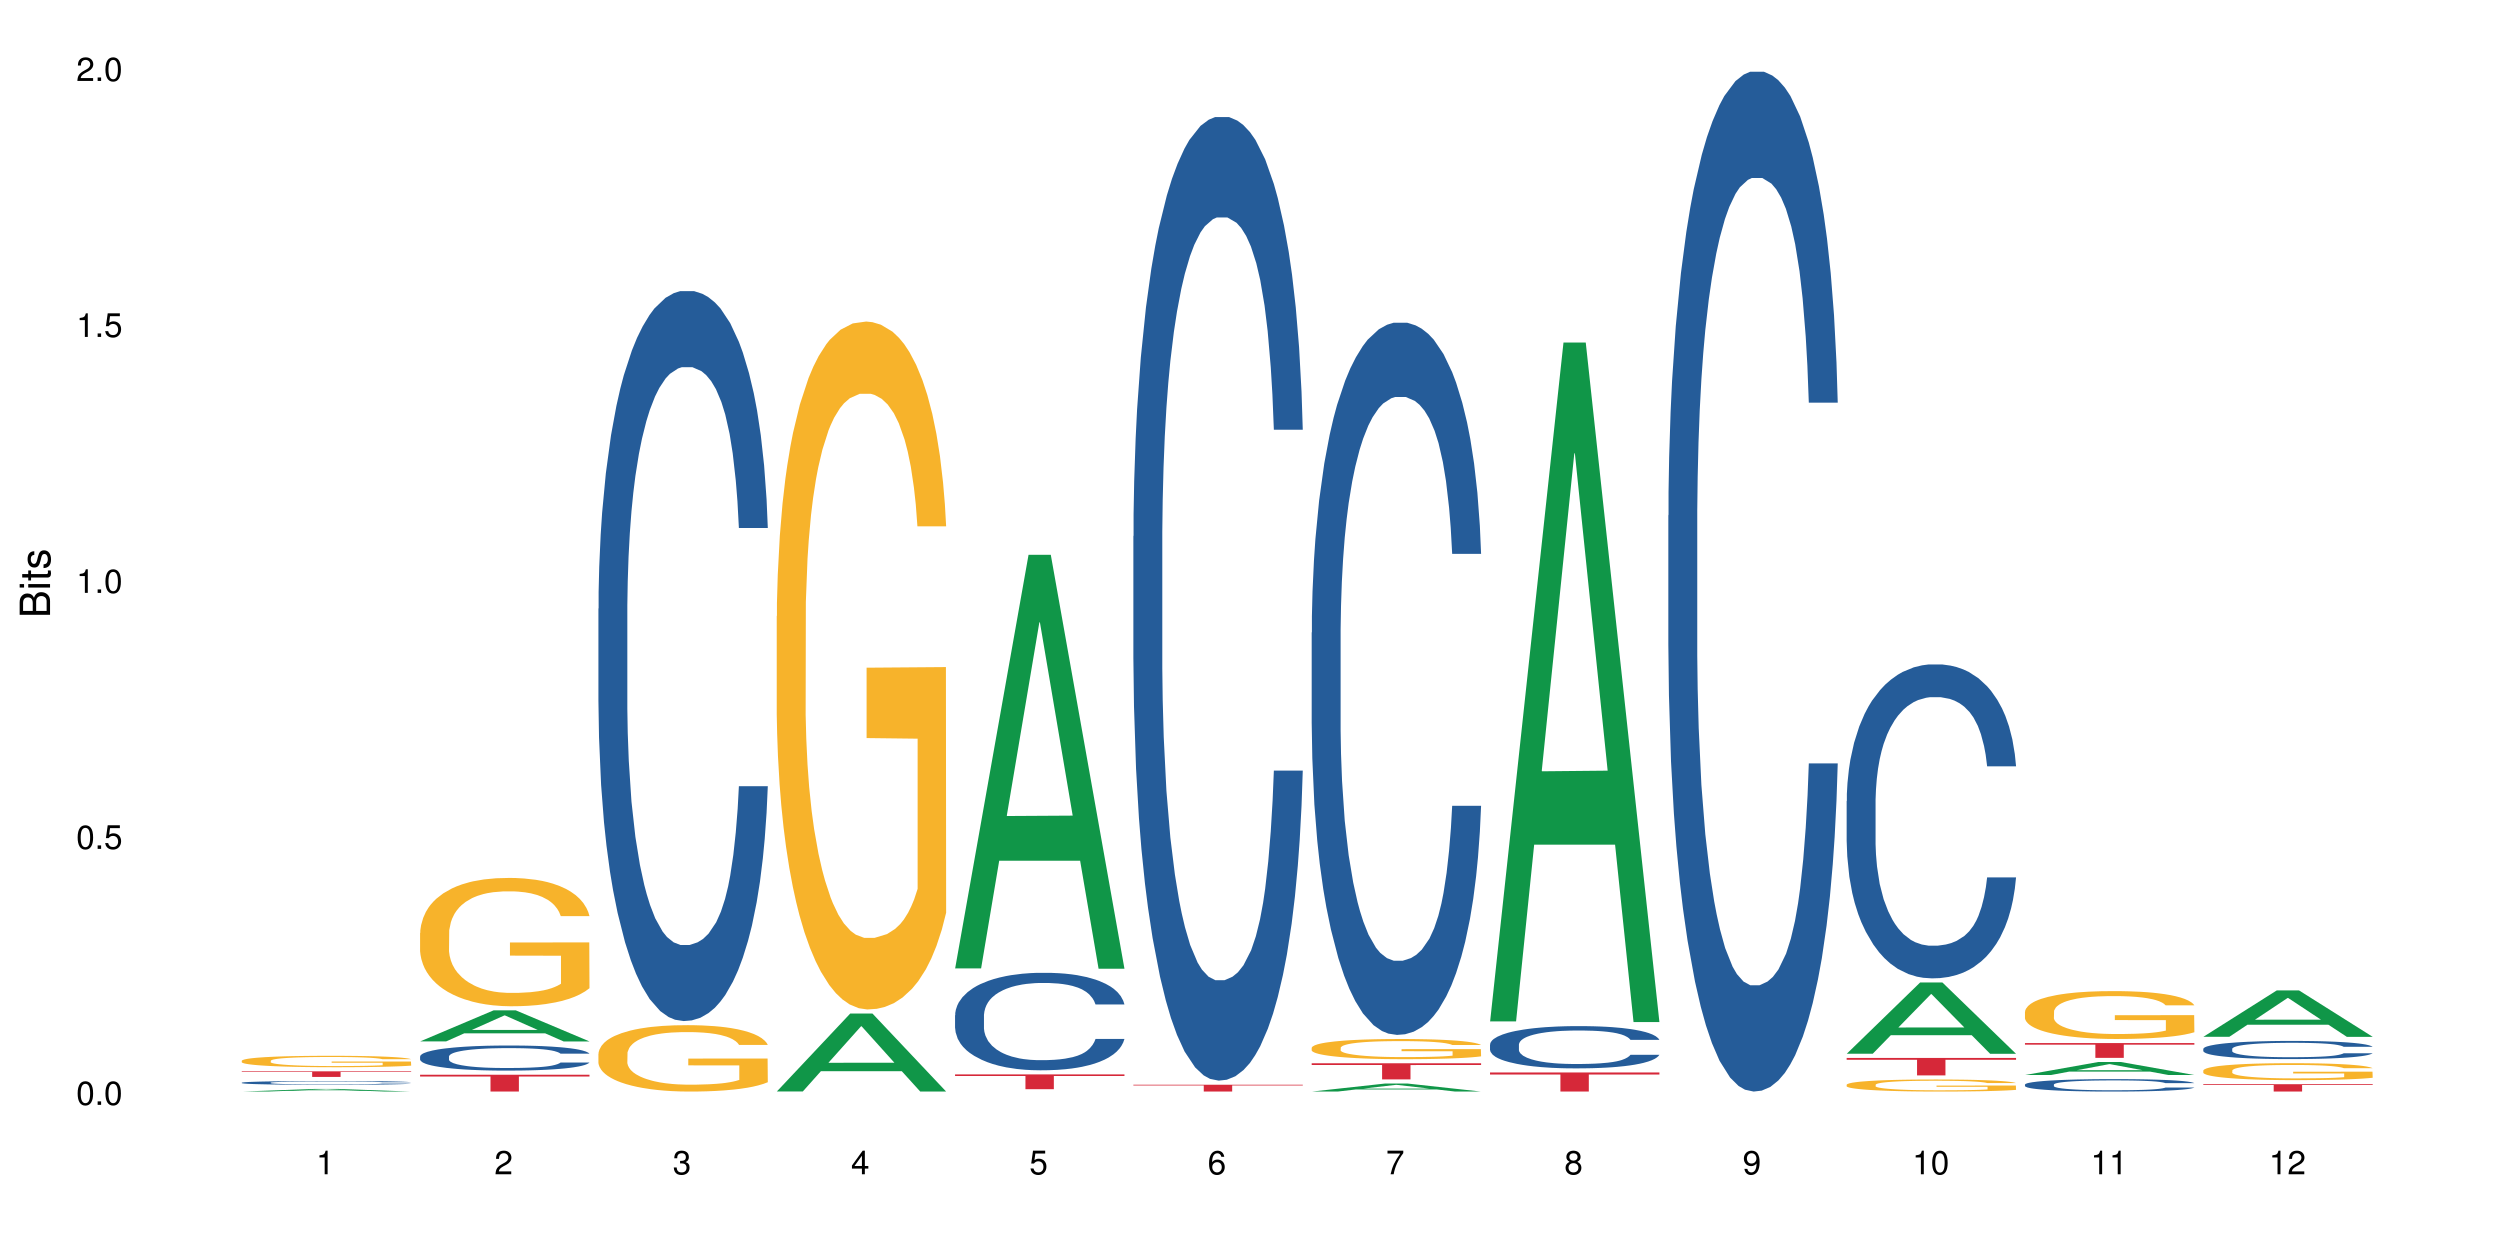<?xml version="1.0" encoding="UTF-8"?>
<svg xmlns="http://www.w3.org/2000/svg" xmlns:xlink="http://www.w3.org/1999/xlink" width="720pt" height="360pt" viewBox="0 0 720 360" version="1.1">
<defs>
<g>
<symbol overflow="visible" id="glyph0-0">
<path style="stroke:none;" d=""/>
</symbol>
<symbol overflow="visible" id="glyph0-1">
<path style="stroke:none;" d="M 2.641 -6.797 C 2 -6.797 1.422 -6.531 1.078 -6.047 C 0.641 -5.453 0.406 -4.547 0.406 -3.297 C 0.406 -1 1.188 0.219 2.641 0.219 C 4.078 0.219 4.859 -1 4.859 -3.234 C 4.859 -4.562 4.656 -5.438 4.203 -6.047 C 3.844 -6.531 3.281 -6.797 2.641 -6.797 Z M 2.641 -6.047 C 3.547 -6.047 4 -5.125 4 -3.312 C 4 -1.375 3.562 -0.484 2.625 -0.484 C 1.734 -0.484 1.281 -1.422 1.281 -3.281 C 1.281 -5.141 1.734 -6.047 2.641 -6.047 Z M 2.641 -6.047 "/>
</symbol>
<symbol overflow="visible" id="glyph0-2">
<path style="stroke:none;" d="M 1.828 -1 L 0.828 -1 L 0.828 0 L 1.828 0 Z M 1.828 -1 "/>
</symbol>
<symbol overflow="visible" id="glyph0-3">
<path style="stroke:none;" d="M 4.562 -6.797 L 1.062 -6.797 L 0.547 -3.094 L 1.328 -3.094 C 1.719 -3.562 2.047 -3.734 2.578 -3.734 C 3.484 -3.734 4.062 -3.109 4.062 -2.094 C 4.062 -1.125 3.484 -0.531 2.578 -0.531 C 1.828 -0.531 1.375 -0.906 1.188 -1.672 L 0.328 -1.672 C 0.453 -1.109 0.547 -0.844 0.75 -0.594 C 1.125 -0.078 1.828 0.219 2.594 0.219 C 3.969 0.219 4.922 -0.781 4.922 -2.219 C 4.922 -3.562 4.031 -4.484 2.719 -4.484 C 2.25 -4.484 1.859 -4.359 1.469 -4.062 L 1.734 -5.969 L 4.562 -5.969 Z M 4.562 -6.797 "/>
</symbol>
<symbol overflow="visible" id="glyph0-4">
<path style="stroke:none;" d="M 2.484 -4.844 L 2.484 0 L 3.328 0 L 3.328 -6.797 L 2.766 -6.797 C 2.469 -5.75 2.281 -5.609 0.984 -5.453 L 0.984 -4.844 Z M 2.484 -4.844 "/>
</symbol>
<symbol overflow="visible" id="glyph0-5">
<path style="stroke:none;" d="M 4.859 -0.828 L 1.281 -0.828 C 1.359 -1.391 1.672 -1.75 2.5 -2.234 L 3.469 -2.75 C 4.406 -3.266 4.906 -3.969 4.906 -4.812 C 4.906 -5.375 4.672 -5.906 4.266 -6.266 C 3.859 -6.625 3.375 -6.797 2.719 -6.797 C 1.859 -6.797 1.219 -6.5 0.844 -5.922 C 0.609 -5.562 0.5 -5.125 0.484 -4.438 L 1.328 -4.438 C 1.359 -4.906 1.406 -5.188 1.531 -5.406 C 1.75 -5.812 2.188 -6.062 2.703 -6.062 C 3.469 -6.062 4.031 -5.516 4.031 -4.781 C 4.031 -4.25 3.719 -3.797 3.125 -3.438 L 2.234 -2.938 C 0.812 -2.141 0.406 -1.5 0.328 0 L 4.859 0 Z M 4.859 -0.828 "/>
</symbol>
<symbol overflow="visible" id="glyph0-6">
<path style="stroke:none;" d="M 2.125 -3.125 L 2.578 -3.125 C 3.516 -3.125 3.984 -2.703 3.984 -1.891 C 3.984 -1.031 3.469 -0.531 2.578 -0.531 C 1.656 -0.531 1.203 -0.984 1.156 -1.969 L 0.312 -1.969 C 0.344 -1.422 0.438 -1.078 0.609 -0.766 C 0.953 -0.109 1.625 0.219 2.547 0.219 C 3.953 0.219 4.859 -0.609 4.859 -1.906 C 4.859 -2.766 4.516 -3.25 3.703 -3.516 C 4.344 -3.766 4.656 -4.25 4.656 -4.938 C 4.656 -6.109 3.875 -6.797 2.578 -6.797 C 1.203 -6.797 0.484 -6.047 0.453 -4.609 L 1.297 -4.609 C 1.312 -5.016 1.344 -5.25 1.453 -5.453 C 1.641 -5.828 2.062 -6.062 2.594 -6.062 C 3.344 -6.062 3.797 -5.625 3.797 -4.906 C 3.797 -4.422 3.609 -4.141 3.25 -3.984 C 3.016 -3.891 2.719 -3.844 2.125 -3.844 Z M 2.125 -3.125 "/>
</symbol>
<symbol overflow="visible" id="glyph0-7">
<path style="stroke:none;" d="M 3.141 -1.625 L 3.141 0 L 3.984 0 L 3.984 -1.625 L 4.984 -1.625 L 4.984 -2.391 L 3.984 -2.391 L 3.984 -6.797 L 3.359 -6.797 L 0.266 -2.516 L 0.266 -1.625 Z M 3.141 -2.391 L 1 -2.391 L 3.141 -5.359 Z M 3.141 -2.391 "/>
</symbol>
<symbol overflow="visible" id="glyph0-8">
<path style="stroke:none;" d="M 4.781 -5.031 C 4.609 -6.141 3.891 -6.797 2.844 -6.797 C 2.094 -6.797 1.422 -6.438 1.031 -5.828 C 0.609 -5.172 0.406 -4.344 0.406 -3.094 C 0.406 -1.953 0.578 -1.234 0.984 -0.625 C 1.359 -0.078 1.953 0.219 2.703 0.219 C 3.984 0.219 4.922 -0.734 4.922 -2.078 C 4.922 -3.344 4.062 -4.234 2.844 -4.234 C 2.172 -4.234 1.641 -3.969 1.281 -3.469 C 1.281 -5.125 1.828 -6.047 2.797 -6.047 C 3.391 -6.047 3.797 -5.672 3.938 -5.031 Z M 2.734 -3.484 C 3.547 -3.484 4.062 -2.922 4.062 -2 C 4.062 -1.156 3.484 -0.531 2.703 -0.531 C 1.922 -0.531 1.328 -1.188 1.328 -2.047 C 1.328 -2.891 1.906 -3.484 2.734 -3.484 Z M 2.734 -3.484 "/>
</symbol>
<symbol overflow="visible" id="glyph0-9">
<path style="stroke:none;" d="M 4.984 -6.797 L 0.438 -6.797 L 0.438 -5.969 L 4.109 -5.969 C 2.5 -3.656 1.828 -2.234 1.328 0 L 2.219 0 C 2.594 -2.172 3.453 -4.047 4.984 -6.094 Z M 4.984 -6.797 "/>
</symbol>
<symbol overflow="visible" id="glyph0-10">
<path style="stroke:none;" d="M 3.75 -3.578 C 4.453 -4 4.688 -4.344 4.688 -4.984 C 4.688 -6.047 3.844 -6.797 2.641 -6.797 C 1.438 -6.797 0.594 -6.047 0.594 -4.984 C 0.594 -4.359 0.828 -4.016 1.516 -3.578 C 0.734 -3.203 0.359 -2.641 0.359 -1.891 C 0.359 -0.641 1.297 0.219 2.641 0.219 C 3.984 0.219 4.922 -0.641 4.922 -1.875 C 4.922 -2.641 4.531 -3.203 3.75 -3.578 Z M 2.641 -6.047 C 3.359 -6.047 3.812 -5.625 3.812 -4.969 C 3.812 -4.344 3.344 -3.922 2.641 -3.922 C 1.922 -3.922 1.453 -4.344 1.453 -4.984 C 1.453 -5.625 1.922 -6.047 2.641 -6.047 Z M 2.641 -3.203 C 3.484 -3.203 4.062 -2.672 4.062 -1.875 C 4.062 -1.062 3.484 -0.531 2.625 -0.531 C 1.797 -0.531 1.219 -1.078 1.219 -1.875 C 1.219 -2.672 1.797 -3.203 2.641 -3.203 Z M 2.641 -3.203 "/>
</symbol>
<symbol overflow="visible" id="glyph0-11">
<path style="stroke:none;" d="M 0.516 -1.547 C 0.672 -0.438 1.406 0.219 2.438 0.219 C 3.188 0.219 3.859 -0.141 4.266 -0.75 C 4.688 -1.406 4.891 -2.25 4.891 -3.484 C 4.891 -4.625 4.703 -5.359 4.312 -5.953 C 3.938 -6.5 3.344 -6.797 2.594 -6.797 C 1.297 -6.797 0.359 -5.844 0.359 -4.516 C 0.359 -3.25 1.234 -2.344 2.453 -2.344 C 3.094 -2.344 3.562 -2.578 4.016 -3.109 C 4 -1.453 3.469 -0.531 2.5 -0.531 C 1.906 -0.531 1.484 -0.906 1.359 -1.547 Z M 2.578 -6.062 C 3.375 -6.062 3.969 -5.406 3.969 -4.531 C 3.969 -3.688 3.375 -3.094 2.547 -3.094 C 1.734 -3.094 1.234 -3.672 1.234 -4.578 C 1.234 -5.438 1.797 -6.062 2.578 -6.062 Z M 2.578 -6.062 "/>
</symbol>
<symbol overflow="visible" id="glyph1-0">
<path style="stroke:none;" d=""/>
</symbol>
<symbol overflow="visible" id="glyph1-1">
<path style="stroke:none;" d="M 0 -0.953 L 0 -4.891 C 0 -5.719 -0.234 -6.344 -0.734 -6.797 C -1.188 -7.234 -1.812 -7.469 -2.5 -7.469 C -3.547 -7.469 -4.188 -7 -4.625 -5.875 C -4.984 -6.672 -5.641 -7.094 -6.531 -7.094 C -7.156 -7.094 -7.734 -6.859 -8.141 -6.391 C -8.562 -5.938 -8.75 -5.344 -8.75 -4.5 L -8.75 -0.953 Z M -4.984 -2.062 L -7.766 -2.062 L -7.766 -4.219 C -7.766 -4.844 -7.688 -5.203 -7.453 -5.5 C -7.219 -5.812 -6.859 -5.969 -6.375 -5.969 C -5.906 -5.969 -5.531 -5.812 -5.297 -5.5 C -5.062 -5.203 -4.984 -4.844 -4.984 -4.219 Z M -0.984 -2.062 L -4 -2.062 L -4 -4.781 C -4 -5.328 -3.859 -5.688 -3.578 -5.953 C -3.297 -6.219 -2.922 -6.359 -2.484 -6.359 C -2.062 -6.359 -1.688 -6.219 -1.406 -5.953 C -1.109 -5.688 -0.984 -5.328 -0.984 -4.781 Z M -0.984 -2.062 "/>
</symbol>
<symbol overflow="visible" id="glyph1-2">
<path style="stroke:none;" d="M -6.281 -1.797 L -6.281 -0.797 L 0 -0.797 L 0 -1.797 Z M -8.75 -1.797 L -8.75 -0.797 L -7.484 -0.797 L -7.484 -1.797 Z M -8.75 -1.797 "/>
</symbol>
<symbol overflow="visible" id="glyph1-3">
<path style="stroke:none;" d="M -6.281 -3.047 L -6.281 -2.016 L -8.016 -2.016 L -8.016 -1.016 L -6.281 -1.016 L -6.281 -0.172 L -5.469 -0.172 L -5.469 -1.016 L -0.719 -1.016 C -0.078 -1.016 0.281 -1.453 0.281 -2.234 C 0.281 -2.469 0.25 -2.719 0.188 -3.047 L -0.641 -3.047 C -0.609 -2.922 -0.594 -2.766 -0.594 -2.562 C -0.594 -2.141 -0.719 -2.016 -1.156 -2.016 L -5.469 -2.016 L -5.469 -3.047 Z M -6.281 -3.047 "/>
</symbol>
<symbol overflow="visible" id="glyph1-4">
<path style="stroke:none;" d="M -4.531 -5.25 C -5.766 -5.25 -6.469 -4.422 -6.469 -2.969 C -6.469 -1.516 -5.719 -0.562 -4.547 -0.562 C -3.562 -0.562 -3.094 -1.062 -2.734 -2.562 L -2.516 -3.484 C -2.344 -4.188 -2.094 -4.469 -1.625 -4.469 C -1.047 -4.469 -0.641 -3.875 -0.641 -3 C -0.641 -2.453 -0.797 -2 -1.062 -1.75 C -1.25 -1.594 -1.422 -1.531 -1.875 -1.469 L -1.875 -0.406 C -0.422 -0.453 0.281 -1.266 0.281 -2.922 C 0.281 -4.5 -0.5 -5.516 -1.719 -5.516 C -2.656 -5.516 -3.172 -4.984 -3.469 -3.734 L -3.703 -2.766 C -3.891 -1.953 -4.156 -1.609 -4.594 -1.609 C -5.172 -1.609 -5.547 -2.125 -5.547 -2.938 C -5.547 -3.75 -5.203 -4.172 -4.531 -4.203 Z M -4.531 -5.25 "/>
</symbol>
</g>
</defs>
<g id="surface91223">
<rect x="0" y="0" width="720" height="360" style="fill:rgb(100%,100%,100%);fill-opacity:1;stroke:none;"/>
<path style=" stroke:none;fill-rule:nonzero;fill:rgb(6.275%,58.824%,28.235%);fill-opacity:1;" d="M 69.629 314.371 L 69.68 314.371 L 90.793 313.605 L 97.203 313.605 L 118.418 314.371 L 110.965 314.371 L 105.648 314.172 L 82.348 314.172 L 77.137 314.371 L 69.629 314.371 L 84.59 314.086 L 103.512 314.086 L 94.074 313.73 L 93.867 313.73 L 84.535 314.086 L 84.59 314.086 Z M 69.629 314.371 "/>
<path style=" stroke:none;fill-rule:nonzero;fill:rgb(14.51%,36.078%,60%);fill-opacity:1;" d="M 69.629 311.809 L 69.688 311.809 L 69.688 311.785 L 69.867 311.746 L 70.285 311.699 L 70.699 311.664 L 71.77 311.605 L 73.258 311.551 L 74.805 311.504 L 75.938 311.48 L 76.949 311.461 L 79.27 311.422 L 80.754 311.402 L 82.363 311.387 L 84.324 311.371 L 85.754 311.359 L 88.965 311.344 L 91.348 311.336 L 93.191 311.332 L 97.176 311.332 L 99.559 311.336 L 101.281 311.344 L 103.188 311.352 L 104.793 311.359 L 107.59 311.383 L 110.09 311.41 L 111.219 311.426 L 113.004 311.457 L 114.371 311.488 L 115.324 311.512 L 116.395 311.551 L 117.348 311.594 L 118.062 311.645 L 118.418 311.688 L 110.09 311.688 L 109.672 311.648 L 109.195 311.617 L 108.305 311.574 L 107.41 311.547 L 106.16 311.52 L 105.031 311.5 L 103.484 311.48 L 102.117 311.469 L 100.688 311.461 L 99.32 311.453 L 96.699 311.449 L 92.535 311.449 L 90.215 311.457 L 88.965 311.465 L 87.18 311.477 L 85.934 311.492 L 84.445 311.512 L 83.434 311.527 L 82.184 311.555 L 81.289 311.578 L 80.281 311.609 L 79.684 311.637 L 79.148 311.664 L 78.672 311.695 L 78.316 311.73 L 78.078 311.766 L 77.961 311.805 L 77.961 311.957 L 78.078 311.992 L 78.375 312.035 L 79.148 312.098 L 80.281 312.148 L 81.59 312.191 L 82.84 312.223 L 83.551 312.234 L 84.504 312.25 L 85.992 312.27 L 88.133 312.293 L 89.383 312.301 L 91.285 312.309 L 93.25 312.312 L 95.867 312.312 L 98.188 312.309 L 99.734 312.301 L 101.344 312.293 L 103.543 312.277 L 104.91 312.262 L 106.102 312.242 L 106.996 312.223 L 107.59 312.207 L 108.48 312.176 L 109.195 312.141 L 109.73 312.109 L 110.09 312.074 L 118.418 312.074 L 118.062 312.113 L 117.523 312.152 L 116.988 312.18 L 116.156 312.215 L 115.203 312.246 L 113.836 312.281 L 112.707 312.305 L 111.219 312.328 L 109.852 312.348 L 108.363 312.367 L 106.16 312.387 L 104.734 312.395 L 103.188 312.406 L 101.344 312.414 L 99.02 312.418 L 96.523 312.422 L 94.203 312.426 L 91.703 312.422 L 89.859 312.418 L 87.418 312.41 L 84.387 312.391 L 82.184 312.371 L 80.457 312.355 L 78.969 312.332 L 77.305 312.309 L 75.164 312.262 L 73.855 312.23 L 72.961 312.203 L 71.949 312.164 L 71.234 312.129 L 70.402 312.07 L 69.809 312 L 69.629 311.945 Z M 69.629 311.809 "/>
<path style=" stroke:none;fill-rule:nonzero;fill:rgb(96.863%,70.196%,16.863%);fill-opacity:1;" d="M 69.629 305.48 L 69.688 305.477 L 69.688 305.418 L 69.926 305.281 L 70.523 305.094 L 71.297 304.941 L 72.129 304.82 L 72.664 304.758 L 73.555 304.668 L 74.328 304.602 L 76.293 304.465 L 78.793 304.34 L 80.16 304.285 L 81.707 304.234 L 83.91 304.176 L 84.922 304.156 L 88.016 304.109 L 91.523 304.078 L 95.391 304.07 L 97.176 304.07 L 99.617 304.082 L 102.949 304.117 L 104.852 304.148 L 106.34 304.176 L 107.887 304.215 L 109.789 304.277 L 111.574 304.348 L 113.004 304.422 L 114.43 304.512 L 115.621 304.609 L 116.633 304.715 L 117.523 304.84 L 118.062 304.945 L 118.418 305.051 L 110.148 305.051 L 109.672 304.945 L 109.137 304.863 L 108.242 304.766 L 107.352 304.691 L 106.457 304.633 L 104.793 304.555 L 103.363 304.508 L 101.578 304.465 L 99.855 304.438 L 97.891 304.422 L 96.699 304.414 L 93.547 304.414 L 90.691 304.438 L 89.027 304.461 L 87.836 304.484 L 86.168 304.531 L 85.16 304.566 L 84.562 304.59 L 82.777 304.684 L 81.59 304.766 L 80.934 304.824 L 80.102 304.914 L 79.508 304.996 L 78.852 305.117 L 78.496 305.207 L 78.02 305.41 L 77.961 305.953 L 78.137 306.066 L 78.496 306.191 L 78.969 306.301 L 79.684 306.414 L 80.398 306.5 L 81.648 306.617 L 82.719 306.695 L 83.551 306.746 L 85.16 306.828 L 85.812 306.855 L 87.359 306.91 L 88.965 306.953 L 90.93 306.988 L 92.418 307.008 L 94.797 307.023 L 97.832 307.023 L 101.402 307.004 L 103.664 306.98 L 105.211 306.957 L 106.219 306.934 L 107.469 306.902 L 108.363 306.871 L 109.195 306.84 L 110.207 306.785 L 110.207 306.066 L 95.512 306.066 L 95.512 305.727 L 118.359 305.723 L 118.418 306.902 L 117.168 306.984 L 115.621 307.062 L 114.133 307.121 L 112.586 307.172 L 110.387 307.23 L 108.602 307.266 L 105.863 307.309 L 103.363 307.336 L 100.746 307.352 L 98.426 307.363 L 95.691 307.363 L 93.25 307.359 L 90.633 307.34 L 88.551 307.316 L 86.645 307.285 L 84.742 307.246 L 82.363 307.184 L 80.816 307.133 L 79.207 307.07 L 77.602 306.996 L 76.176 306.914 L 75.223 306.852 L 74.27 306.777 L 73.258 306.688 L 72.309 306.586 L 71.594 306.492 L 70.938 306.387 L 70.461 306.289 L 69.988 306.152 L 69.75 306.043 L 69.629 305.949 Z M 69.629 305.48 "/>
<path style=" stroke:none;fill-rule:nonzero;fill:rgb(83.922%,15.686%,22.353%);fill-opacity:1;" d="M 69.629 308.543 L 118.418 308.543 L 118.418 308.719 L 98.086 308.719 L 98.086 310.156 L 89.902 310.156 L 89.902 308.719 L 69.629 308.719 Z M 69.629 308.543 "/>
<path style=" stroke:none;fill-rule:nonzero;fill:rgb(6.275%,58.824%,28.235%);fill-opacity:1;" d="M 120.984 299.922 L 121.039 299.914 L 142.148 290.984 L 148.559 290.984 L 169.773 299.934 L 162.32 299.934 L 157.004 297.598 L 133.703 297.598 L 128.492 299.922 L 120.984 299.922 L 135.945 296.629 L 154.867 296.621 L 145.434 292.445 L 145.328 292.438 L 145.223 292.461 L 135.895 296.621 L 135.945 296.629 Z M 120.984 299.922 "/>
<path style=" stroke:none;fill-rule:nonzero;fill:rgb(14.51%,36.078%,60%);fill-opacity:1;" d="M 120.984 304.254 L 121.047 304.25 L 121.047 304.09 L 121.223 303.84 L 121.641 303.523 L 122.055 303.305 L 123.129 302.914 L 124.613 302.539 L 126.16 302.246 L 127.293 302.074 L 128.305 301.945 L 130.625 301.699 L 132.113 301.574 L 133.719 301.461 L 135.684 301.348 L 137.109 301.281 L 140.324 301.176 L 142.703 301.133 L 144.547 301.113 L 148.535 301.113 L 150.914 301.137 L 152.637 301.172 L 154.543 301.223 L 156.148 301.281 L 158.945 301.43 L 161.445 301.613 L 162.574 301.719 L 164.359 301.922 L 165.727 302.121 L 166.68 302.293 L 167.75 302.539 L 168.703 302.836 L 169.418 303.172 L 169.773 303.457 L 161.445 303.457 L 161.027 303.191 L 160.551 302.988 L 159.66 302.715 L 158.766 302.523 L 157.516 302.332 L 156.387 302.207 L 154.84 302.082 L 153.473 302.004 L 152.043 301.945 L 150.676 301.902 L 148.059 301.863 L 145.023 301.863 L 143.891 301.879 L 141.57 301.93 L 140.324 301.977 L 138.539 302.07 L 137.289 302.156 L 135.801 302.285 L 134.789 302.398 L 133.539 302.57 L 132.648 302.723 L 131.637 302.941 L 131.039 303.105 L 130.504 303.289 L 130.031 303.508 L 129.672 303.738 L 129.434 303.984 L 129.316 304.223 L 129.316 305.246 L 129.434 305.484 L 129.73 305.762 L 130.504 306.164 L 131.637 306.516 L 132.945 306.793 L 134.195 306.988 L 134.906 307.082 L 135.859 307.188 L 137.348 307.32 L 139.488 307.453 L 140.738 307.504 L 142.645 307.559 L 144.605 307.582 L 147.223 307.582 L 149.543 307.559 L 151.09 307.523 L 152.699 307.473 L 154.898 307.359 L 156.27 307.254 L 157.457 307.129 L 158.352 307.004 L 158.945 306.898 L 159.84 306.691 L 160.551 306.469 L 161.086 306.238 L 161.445 306.012 L 169.773 306.012 L 169.418 306.277 L 168.883 306.535 L 168.348 306.727 L 167.512 306.957 L 166.562 307.16 L 165.191 307.391 L 164.062 307.543 L 162.574 307.711 L 161.207 307.836 L 159.719 307.945 L 157.516 308.078 L 156.09 308.145 L 154.543 308.203 L 152.699 308.258 L 150.379 308.305 L 147.879 308.328 L 145.559 308.336 L 143.059 308.324 L 141.215 308.297 L 138.777 308.238 L 135.742 308.117 L 133.539 307.992 L 131.812 307.867 L 130.328 307.734 L 128.66 307.559 L 126.52 307.266 L 125.211 307.043 L 124.316 306.855 L 123.305 306.602 L 122.594 306.367 L 121.758 306 L 121.164 305.531 L 120.984 305.168 Z M 120.984 304.254 "/>
<path style=" stroke:none;fill-rule:nonzero;fill:rgb(96.863%,70.196%,16.863%);fill-opacity:1;" d="M 120.984 268.672 L 121.047 268.637 L 121.047 267.961 L 121.281 266.441 L 121.879 264.352 L 122.652 262.629 L 123.484 261.277 L 124.02 260.57 L 124.914 259.555 L 125.688 258.812 L 127.648 257.293 L 130.148 255.875 L 131.516 255.27 L 133.062 254.695 L 135.266 254.055 L 136.277 253.816 L 139.371 253.277 L 142.883 252.941 L 146.75 252.84 L 148.535 252.871 L 150.973 253.008 L 154.305 253.379 L 156.207 253.715 L 157.695 254.055 L 159.242 254.492 L 161.148 255.168 L 162.934 255.977 L 164.359 256.789 L 165.789 257.801 L 166.977 258.883 L 167.988 260.062 L 168.883 261.48 L 169.418 262.664 L 169.773 263.844 L 161.504 263.844 L 161.027 262.664 L 160.492 261.75 L 159.602 260.637 L 158.707 259.828 L 157.816 259.184 L 156.148 258.309 L 154.723 257.766 L 152.938 257.293 L 151.211 256.992 L 149.246 256.789 L 148.059 256.723 L 144.902 256.723 L 142.047 256.957 L 140.383 257.227 L 139.191 257.496 L 137.527 258.004 L 136.516 258.41 L 135.918 258.68 L 134.133 259.727 L 132.945 260.672 L 132.289 261.312 L 131.457 262.324 L 130.863 263.234 L 130.207 264.586 L 129.852 265.598 L 129.375 267.895 L 129.316 273.973 L 129.492 275.254 L 129.852 276.637 L 130.328 277.852 L 131.039 279.137 L 131.754 280.113 L 133.004 281.43 L 134.074 282.309 L 134.906 282.883 L 136.516 283.793 L 137.168 284.098 L 138.715 284.707 L 140.324 285.18 L 142.285 285.582 L 143.773 285.785 L 146.152 285.953 L 149.188 285.953 L 152.758 285.754 L 155.02 285.48 L 156.566 285.211 L 157.578 284.977 L 158.828 284.605 L 159.719 284.266 L 160.551 283.895 L 161.562 283.32 L 161.562 275.254 L 146.867 275.219 L 146.867 271.438 L 169.715 271.406 L 169.773 284.605 L 168.523 285.516 L 166.977 286.395 L 165.492 287.07 L 163.941 287.645 L 161.742 288.285 L 159.957 288.688 L 157.219 289.16 L 154.723 289.465 L 152.102 289.668 L 149.781 289.77 L 147.047 289.805 L 144.605 289.734 L 141.988 289.531 L 139.906 289.262 L 138.004 288.926 L 136.098 288.488 L 133.719 287.777 L 132.172 287.203 L 130.566 286.496 L 128.957 285.652 L 127.531 284.738 L 126.578 284.031 L 125.625 283.219 L 124.613 282.207 L 123.664 281.059 L 122.949 280.012 L 122.293 278.832 L 121.82 277.719 L 121.344 276.199 L 121.105 274.984 L 120.984 273.938 Z M 120.984 268.672 "/>
<path style=" stroke:none;fill-rule:nonzero;fill:rgb(83.922%,15.686%,22.353%);fill-opacity:1;" d="M 120.984 309.516 L 169.773 309.516 L 169.773 310.035 L 149.441 310.039 L 149.441 314.371 L 141.262 314.371 L 141.262 310.043 L 141.141 310.035 L 120.984 310.035 Z M 120.984 309.516 "/>
<path style=" stroke:none;fill-rule:nonzero;fill:rgb(14.51%,36.078%,60%);fill-opacity:1;" d="M 172.344 175.312 L 172.402 175.121 L 172.402 170.508 L 172.578 163.207 L 172.996 153.98 L 173.414 147.641 L 174.484 136.305 L 175.973 125.352 L 177.52 116.895 L 178.648 111.898 L 179.66 108.055 L 181.98 100.945 L 183.469 97.293 L 185.074 94.027 L 187.039 90.762 L 188.465 88.84 L 191.68 85.766 L 194.059 84.418 L 195.902 83.844 L 199.891 83.844 L 202.27 84.613 L 203.996 85.574 L 205.898 87.109 L 207.504 88.84 L 210.301 93.066 L 212.801 98.449 L 213.93 101.523 L 215.715 107.48 L 217.086 113.242 L 218.035 118.238 L 219.109 125.352 L 220.059 133.996 L 220.773 143.797 L 221.129 152.059 L 212.801 152.059 L 212.383 144.375 L 211.906 138.418 L 211.016 130.539 L 210.125 124.965 L 208.875 119.395 L 207.742 115.742 L 206.195 112.09 L 204.828 109.785 L 203.398 108.055 L 202.031 106.902 L 199.414 105.75 L 196.379 105.75 L 195.25 106.133 L 192.93 107.672 L 191.68 109.016 L 189.895 111.707 L 188.645 114.203 L 187.156 118.047 L 186.145 121.316 L 184.895 126.312 L 184.004 130.73 L 182.992 137.07 L 182.398 141.875 L 181.863 147.258 L 181.387 153.598 L 181.027 160.324 L 180.789 167.434 L 180.672 174.352 L 180.672 204.137 L 180.789 211.055 L 181.09 219.125 L 181.863 230.848 L 182.992 241.031 L 184.301 249.102 L 185.551 254.867 L 186.266 257.555 L 187.215 260.629 L 188.703 264.473 L 190.848 268.316 L 192.094 269.855 L 194 271.391 L 195.961 272.16 L 198.582 272.16 L 200.902 271.391 L 202.449 270.43 L 204.055 268.895 L 206.258 265.625 L 207.625 262.551 L 208.812 258.902 L 209.707 255.25 L 210.301 252.176 L 211.195 246.219 L 211.906 239.684 L 212.445 232.961 L 212.801 226.426 L 221.129 226.426 L 220.773 234.113 L 220.238 241.605 L 219.703 247.18 L 218.871 253.906 L 217.918 259.863 L 216.551 266.586 L 215.418 271.008 L 213.93 275.812 L 212.562 279.461 L 211.074 282.73 L 208.875 286.57 L 207.445 288.492 L 205.898 290.223 L 204.055 291.762 L 201.734 293.105 L 199.234 293.875 L 196.914 294.066 L 194.414 293.684 L 192.57 292.914 L 190.133 291.184 L 187.098 287.727 L 184.895 284.074 L 183.172 280.422 L 181.684 276.578 L 180.016 271.391 L 177.875 262.938 L 176.566 256.402 L 175.672 251.023 L 174.664 243.527 L 173.949 236.805 L 173.117 226.043 L 172.52 212.398 L 172.344 201.828 Z M 172.344 175.312 "/>
<path style=" stroke:none;fill-rule:nonzero;fill:rgb(96.863%,70.196%,16.863%);fill-opacity:1;" d="M 172.344 303.438 L 172.402 303.418 L 172.402 303.07 L 172.641 302.285 L 173.234 301.203 L 174.008 300.312 L 174.84 299.613 L 175.375 299.246 L 176.27 298.723 L 177.043 298.336 L 179.004 297.551 L 181.504 296.816 L 182.875 296.504 L 184.422 296.207 L 186.621 295.875 L 187.633 295.754 L 190.727 295.473 L 194.238 295.297 L 198.105 295.246 L 199.891 295.262 L 202.328 295.332 L 205.66 295.527 L 207.566 295.699 L 209.051 295.875 L 210.598 296.102 L 212.504 296.449 L 214.289 296.871 L 215.715 297.289 L 217.145 297.812 L 218.336 298.371 L 219.344 298.984 L 220.238 299.719 L 220.773 300.328 L 221.129 300.941 L 212.859 300.941 L 212.383 300.328 L 211.848 299.855 L 210.957 299.281 L 210.062 298.863 L 209.172 298.531 L 207.504 298.074 L 206.078 297.797 L 204.293 297.551 L 202.566 297.395 L 200.605 297.289 L 199.414 297.254 L 196.262 297.254 L 193.402 297.375 L 191.738 297.516 L 190.547 297.656 L 188.883 297.918 L 187.871 298.129 L 187.277 298.266 L 185.492 298.809 L 184.301 299.297 L 183.648 299.629 L 182.812 300.152 L 182.219 300.625 L 181.562 301.324 L 181.207 301.848 L 180.73 303.035 L 180.672 306.18 L 180.852 306.844 L 181.207 307.559 L 181.684 308.188 L 182.398 308.852 L 183.109 309.359 L 184.359 310.039 L 185.43 310.492 L 186.266 310.789 L 187.871 311.262 L 188.527 311.418 L 190.074 311.734 L 191.68 311.977 L 193.641 312.188 L 195.129 312.293 L 197.508 312.379 L 200.543 312.379 L 204.113 312.273 L 206.375 312.137 L 207.922 311.996 L 208.934 311.875 L 210.184 311.68 L 211.074 311.508 L 211.906 311.312 L 212.918 311.016 L 212.918 306.844 L 198.223 306.824 L 198.223 304.871 L 221.07 304.852 L 221.129 311.68 L 219.883 312.152 L 218.336 312.605 L 216.848 312.957 L 215.301 313.254 L 213.098 313.586 L 211.312 313.793 L 208.578 314.039 L 206.078 314.195 L 203.461 314.301 L 201.141 314.352 L 198.402 314.371 L 195.961 314.336 L 193.344 314.23 L 191.262 314.09 L 189.359 313.918 L 187.453 313.691 L 185.074 313.324 L 183.527 313.027 L 181.922 312.66 L 180.316 312.223 L 178.887 311.75 L 177.934 311.383 L 176.984 310.965 L 175.973 310.441 L 175.02 309.848 L 174.305 309.305 L 173.652 308.695 L 173.176 308.117 L 172.699 307.332 L 172.461 306.703 L 172.344 306.16 Z M 172.344 303.438 "/>
<path style=" stroke:none;fill-rule:nonzero;fill:rgb(6.275%,58.824%,28.235%);fill-opacity:1;" d="M 223.699 314.348 L 223.75 314.328 L 244.859 291.906 L 251.273 291.906 L 272.488 314.371 L 265.031 314.371 L 259.715 308.508 L 236.418 308.508 L 231.203 314.348 L 223.699 314.348 L 238.656 306.082 L 257.578 306.059 L 248.145 295.574 L 248.039 295.555 L 247.938 295.617 L 238.605 306.059 L 238.656 306.082 Z M 223.699 314.348 "/>
<path style=" stroke:none;fill-rule:nonzero;fill:rgb(96.863%,70.196%,16.863%);fill-opacity:1;" d="M 223.699 177.461 L 223.758 177.281 L 223.758 173.66 L 223.996 165.52 L 224.59 154.301 L 225.363 145.074 L 226.195 137.836 L 226.734 134.035 L 227.625 128.609 L 228.398 124.629 L 230.363 116.488 L 232.859 108.887 L 234.23 105.629 L 235.777 102.555 L 237.977 99.117 L 238.988 97.852 L 242.082 94.957 L 245.594 93.145 L 249.461 92.602 L 251.246 92.785 L 253.684 93.508 L 257.016 95.5 L 258.922 97.309 L 260.41 99.117 L 261.957 101.469 L 263.859 105.086 L 265.645 109.43 L 267.074 113.773 L 268.5 119.199 L 269.691 124.992 L 270.703 131.324 L 271.594 138.922 L 272.129 145.254 L 272.488 151.586 L 264.215 151.586 L 263.742 145.254 L 263.203 140.371 L 262.312 134.398 L 261.422 130.055 L 260.527 126.617 L 258.863 121.914 L 257.434 119.02 L 255.648 116.488 L 253.922 114.859 L 251.961 113.773 L 250.77 113.41 L 247.617 113.41 L 244.762 114.676 L 243.094 116.125 L 241.906 117.57 L 240.238 120.285 L 239.227 122.457 L 238.633 123.906 L 236.848 129.512 L 235.656 134.578 L 235.004 138.016 L 234.168 143.445 L 233.574 148.332 L 232.922 155.566 L 232.562 160.996 L 232.086 173.301 L 232.027 205.867 L 232.207 212.742 L 232.562 220.16 L 233.039 226.676 L 233.754 233.551 L 234.469 238.797 L 235.719 245.852 L 236.789 250.559 L 237.621 253.633 L 239.227 258.52 L 239.883 260.148 L 241.43 263.402 L 243.035 265.938 L 245 268.109 L 246.484 269.195 L 248.867 270.098 L 251.898 270.098 L 255.469 269.012 L 257.73 267.566 L 259.277 266.117 L 260.289 264.852 L 261.539 262.859 L 262.43 261.051 L 263.266 259.062 L 264.277 255.984 L 264.277 212.742 L 249.578 212.562 L 249.578 192.297 L 272.426 192.117 L 272.488 262.859 L 271.238 267.746 L 269.691 272.449 L 268.203 276.07 L 266.656 279.145 L 264.453 282.582 L 262.668 284.754 L 259.934 287.285 L 257.434 288.914 L 254.816 290 L 252.496 290.543 L 249.758 290.727 L 247.32 290.363 L 244.699 289.277 L 242.617 287.828 L 240.715 286.02 L 238.812 283.668 L 236.43 279.867 L 234.883 276.793 L 233.277 272.992 L 231.672 268.469 L 230.242 263.586 L 229.293 259.785 L 228.34 255.441 L 227.328 250.016 L 226.375 243.863 L 225.66 238.254 L 225.008 231.922 L 224.531 225.949 L 224.055 217.809 L 223.816 211.297 L 223.699 205.688 Z M 223.699 177.461 "/>
<path style=" stroke:none;fill-rule:nonzero;fill:rgb(6.275%,58.824%,28.235%);fill-opacity:1;" d="M 275.055 278.891 L 275.105 278.777 L 296.219 159.789 L 302.629 159.789 L 323.844 279 L 316.391 279 L 311.074 247.883 L 287.773 247.883 L 282.559 278.891 L 275.055 278.891 L 290.016 235.012 L 308.934 234.898 L 299.5 179.266 L 299.398 179.152 L 299.293 179.488 L 289.961 234.898 L 290.016 235.012 Z M 275.055 278.891 "/>
<path style=" stroke:none;fill-rule:nonzero;fill:rgb(14.51%,36.078%,60%);fill-opacity:1;" d="M 275.055 292.395 L 275.113 292.367 L 275.113 291.754 L 275.293 290.777 L 275.711 289.547 L 276.125 288.699 L 277.195 287.184 L 278.684 285.723 L 280.23 284.594 L 281.359 283.926 L 282.371 283.414 L 284.691 282.465 L 286.18 281.977 L 287.789 281.539 L 289.75 281.105 L 291.18 280.848 L 294.391 280.438 L 296.77 280.258 L 298.617 280.18 L 302.602 280.18 L 304.98 280.285 L 306.707 280.41 L 308.613 280.617 L 310.219 280.848 L 313.016 281.414 L 315.512 282.129 L 316.645 282.543 L 318.43 283.336 L 319.797 284.105 L 320.75 284.773 L 321.82 285.723 L 322.773 286.879 L 323.484 288.188 L 323.844 289.289 L 315.512 289.289 L 315.098 288.262 L 314.621 287.469 L 313.727 286.414 L 312.836 285.672 L 311.586 284.926 L 310.457 284.441 L 308.91 283.953 L 307.539 283.645 L 306.113 283.414 L 304.742 283.258 L 302.125 283.105 L 299.09 283.105 L 297.961 283.156 L 295.641 283.363 L 294.391 283.543 L 292.605 283.902 L 291.355 284.234 L 289.871 284.746 L 288.859 285.184 L 287.609 285.852 L 286.715 286.441 L 285.703 287.289 L 285.109 287.93 L 284.574 288.648 L 284.098 289.496 L 283.742 290.391 L 283.504 291.34 L 283.383 292.266 L 283.383 296.242 L 283.504 297.164 L 283.801 298.242 L 284.574 299.809 L 285.703 301.168 L 287.012 302.246 L 288.262 303.016 L 288.977 303.375 L 289.93 303.785 L 291.418 304.297 L 293.559 304.812 L 294.809 305.016 L 296.711 305.223 L 298.676 305.324 L 301.293 305.324 L 303.613 305.223 L 305.16 305.094 L 306.766 304.887 L 308.969 304.453 L 310.336 304.043 L 311.527 303.555 L 312.418 303.066 L 313.016 302.656 L 313.906 301.859 L 314.621 300.988 L 315.156 300.09 L 315.512 299.219 L 323.844 299.219 L 323.484 300.246 L 322.949 301.246 L 322.414 301.988 L 321.582 302.887 L 320.629 303.684 L 319.262 304.582 L 318.133 305.172 L 316.645 305.812 L 315.273 306.301 L 313.789 306.734 L 311.586 307.25 L 310.16 307.504 L 308.613 307.734 L 306.766 307.941 L 304.445 308.121 L 301.949 308.223 L 299.629 308.25 L 297.129 308.199 L 295.285 308.094 L 292.844 307.863 L 289.809 307.402 L 287.609 306.914 L 285.883 306.426 L 284.395 305.914 L 282.73 305.223 L 280.586 304.094 L 279.277 303.219 L 278.387 302.504 L 277.375 301.5 L 276.66 300.602 L 275.828 299.168 L 275.234 297.344 L 275.055 295.934 Z M 275.055 292.395 "/>
<path style=" stroke:none;fill-rule:nonzero;fill:rgb(83.922%,15.686%,22.353%);fill-opacity:1;" d="M 275.055 309.43 L 323.844 309.43 L 323.844 309.887 L 303.508 309.891 L 303.508 313.691 L 295.328 313.691 L 295.328 309.895 L 295.211 309.887 L 275.055 309.887 Z M 275.055 309.43 "/>
<path style=" stroke:none;fill-rule:nonzero;fill:rgb(14.51%,36.078%,60%);fill-opacity:1;" d="M 326.41 154.453 L 326.469 154.199 L 326.469 148.113 L 326.648 138.473 L 327.066 126.297 L 327.48 117.926 L 328.555 102.961 L 330.039 88.5 L 331.586 77.34 L 332.719 70.742 L 333.73 65.672 L 336.051 56.285 L 337.535 51.465 L 339.145 47.152 L 341.105 42.84 L 342.535 40.305 L 345.746 36.246 L 348.129 34.469 L 349.973 33.707 L 353.957 33.707 L 356.34 34.723 L 358.062 35.992 L 359.969 38.02 L 361.574 40.305 L 364.371 45.883 L 366.871 52.988 L 368 57.047 L 369.785 64.91 L 371.152 72.52 L 372.105 79.113 L 373.176 88.5 L 374.129 99.914 L 374.844 112.852 L 375.199 123.762 L 366.871 123.762 L 366.453 113.613 L 365.977 105.75 L 365.086 95.348 L 364.191 87.992 L 362.941 80.637 L 361.812 75.816 L 360.266 70.996 L 358.898 67.953 L 357.469 65.672 L 356.102 64.148 L 353.484 62.625 L 350.449 62.625 L 349.316 63.133 L 346.996 65.164 L 345.746 66.938 L 343.961 70.488 L 342.715 73.789 L 341.227 78.859 L 340.215 83.172 L 338.965 89.77 L 338.074 95.602 L 337.062 103.973 L 336.465 110.316 L 335.93 117.418 L 335.453 125.789 L 335.098 134.668 L 334.859 144.055 L 334.742 153.188 L 334.742 192.504 L 334.859 201.637 L 335.156 212.289 L 335.93 227.766 L 337.062 241.211 L 338.371 251.863 L 339.621 259.473 L 340.332 263.023 L 341.285 267.082 L 342.773 272.156 L 344.914 277.23 L 346.164 279.258 L 348.066 281.289 L 350.031 282.305 L 352.648 282.305 L 354.969 281.289 L 356.516 280.02 L 358.125 277.992 L 360.324 273.68 L 361.691 269.621 L 362.883 264.801 L 363.777 259.98 L 364.371 255.922 L 365.262 248.059 L 365.977 239.434 L 366.512 230.555 L 366.871 221.93 L 375.199 221.93 L 374.844 232.078 L 374.309 241.969 L 373.77 249.328 L 372.938 258.203 L 371.988 266.07 L 370.617 274.945 L 369.488 280.781 L 368 287.121 L 366.633 291.941 L 365.145 296.254 L 362.941 301.328 L 361.516 303.863 L 359.969 306.148 L 358.125 308.176 L 355.805 309.953 L 353.305 310.969 L 350.984 311.223 L 348.484 310.715 L 346.641 309.699 L 344.199 307.418 L 341.168 302.852 L 338.965 298.031 L 337.238 293.211 L 335.754 288.137 L 334.086 281.289 L 331.945 270.129 L 330.637 261.504 L 329.742 254.398 L 328.73 244.508 L 328.016 235.629 L 327.184 221.422 L 326.59 203.414 L 326.41 189.461 Z M 326.41 154.453 "/>
<path style=" stroke:none;fill-rule:nonzero;fill:rgb(83.922%,15.686%,22.353%);fill-opacity:1;" d="M 326.41 312.402 L 375.199 312.402 L 375.199 312.613 L 354.867 312.613 L 354.867 314.371 L 346.684 314.371 L 346.684 312.617 L 346.566 312.613 L 326.41 312.613 Z M 326.41 312.402 "/>
<path style=" stroke:none;fill-rule:nonzero;fill:rgb(6.275%,58.824%,28.235%);fill-opacity:1;" d="M 377.766 314.367 L 377.82 314.367 L 398.93 312.055 L 405.34 312.055 L 426.555 314.371 L 419.102 314.371 L 413.785 313.766 L 390.484 313.766 L 385.273 314.367 L 377.766 314.367 L 392.727 313.516 L 411.648 313.512 L 402.215 312.434 L 402.109 312.43 L 402.004 312.438 L 392.676 313.512 L 392.727 313.516 Z M 377.766 314.367 "/>
<path style=" stroke:none;fill-rule:nonzero;fill:rgb(14.51%,36.078%,60%);fill-opacity:1;" d="M 377.766 182.195 L 377.828 182.008 L 377.828 177.508 L 378.004 170.383 L 378.422 161.383 L 378.84 155.199 L 379.91 144.137 L 381.395 133.449 L 382.945 125.203 L 384.074 120.328 L 385.086 116.578 L 387.406 109.641 L 388.895 106.078 L 390.5 102.891 L 392.465 99.703 L 393.891 97.828 L 397.105 94.832 L 399.484 93.52 L 401.328 92.957 L 405.316 92.957 L 407.695 93.707 L 409.422 94.645 L 411.324 96.141 L 412.93 97.828 L 415.727 101.953 L 418.227 107.203 L 419.355 110.203 L 421.141 116.016 L 422.508 121.641 L 423.461 126.516 L 424.531 133.449 L 425.484 141.887 L 426.199 151.449 L 426.555 159.508 L 418.227 159.508 L 417.809 152.012 L 417.332 146.199 L 416.441 138.512 L 415.547 133.074 L 414.301 127.637 L 413.168 124.078 L 411.621 120.516 L 410.254 118.266 L 408.824 116.578 L 407.457 115.453 L 404.84 114.328 L 401.805 114.328 L 400.676 114.703 L 398.352 116.203 L 397.105 117.516 L 395.32 120.141 L 394.07 122.578 L 392.582 126.328 L 391.57 129.512 L 390.32 134.387 L 389.43 138.699 L 388.418 144.887 L 387.824 149.574 L 387.285 154.824 L 386.812 161.008 L 386.453 167.57 L 386.215 174.508 L 386.098 181.258 L 386.098 210.316 L 386.215 217.066 L 386.512 224.938 L 387.285 236.375 L 388.418 246.312 L 389.727 254.184 L 390.977 259.809 L 391.691 262.434 L 392.641 265.434 L 394.129 269.184 L 396.27 272.934 L 397.52 274.434 L 399.426 275.934 L 401.387 276.684 L 404.004 276.684 L 406.328 275.934 L 407.875 274.996 L 409.48 273.496 L 411.68 270.309 L 413.051 267.309 L 414.238 263.746 L 415.133 260.184 L 415.727 257.184 L 416.621 251.375 L 417.332 245 L 417.867 238.438 L 418.227 232.062 L 426.555 232.062 L 426.199 239.562 L 425.664 246.875 L 425.129 252.309 L 424.293 258.871 L 423.344 264.684 L 421.973 271.246 L 420.844 275.559 L 419.355 280.246 L 417.988 283.805 L 416.5 286.992 L 414.301 290.742 L 412.871 292.617 L 411.324 294.305 L 409.48 295.805 L 407.16 297.117 L 404.66 297.867 L 402.34 298.055 L 399.84 297.68 L 397.996 296.93 L 395.559 295.242 L 392.523 291.867 L 390.32 288.305 L 388.598 284.742 L 387.109 280.996 L 385.441 275.934 L 383.301 267.684 L 381.992 261.309 L 381.098 256.059 L 380.086 248.75 L 379.375 242.188 L 378.539 231.688 L 377.945 218.379 L 377.766 208.066 Z M 377.766 182.195 "/>
<path style=" stroke:none;fill-rule:nonzero;fill:rgb(96.863%,70.196%,16.863%);fill-opacity:1;" d="M 377.766 301.723 L 377.828 301.719 L 377.828 301.613 L 378.066 301.375 L 378.66 301.043 L 379.434 300.773 L 380.266 300.562 L 380.801 300.449 L 381.695 300.289 L 382.469 300.176 L 384.43 299.934 L 386.93 299.711 L 388.297 299.617 L 389.844 299.527 L 392.047 299.426 L 393.059 299.387 L 396.152 299.305 L 399.664 299.25 L 403.531 299.234 L 405.316 299.238 L 407.754 299.262 L 411.086 299.32 L 412.988 299.371 L 414.477 299.426 L 416.023 299.496 L 417.93 299.602 L 419.715 299.727 L 421.141 299.855 L 422.57 300.016 L 423.758 300.184 L 424.77 300.371 L 425.664 300.594 L 426.199 300.777 L 426.555 300.965 L 418.285 300.965 L 417.809 300.777 L 417.273 300.637 L 416.383 300.461 L 415.488 300.332 L 414.598 300.23 L 412.93 300.094 L 411.504 300.008 L 409.719 299.934 L 407.992 299.887 L 406.027 299.855 L 404.84 299.844 L 401.684 299.844 L 398.828 299.883 L 397.164 299.926 L 395.973 299.969 L 394.309 300.047 L 393.297 300.109 L 392.699 300.152 L 390.918 300.316 L 389.727 300.465 L 389.07 300.566 L 388.238 300.727 L 387.645 300.871 L 386.988 301.082 L 386.633 301.242 L 386.156 301.602 L 386.098 302.559 L 386.273 302.758 L 386.633 302.977 L 387.109 303.168 L 387.824 303.371 L 388.535 303.523 L 389.785 303.73 L 390.855 303.867 L 391.691 303.961 L 393.297 304.102 L 393.949 304.148 L 395.496 304.246 L 397.105 304.32 L 399.066 304.383 L 400.555 304.414 L 402.934 304.441 L 405.969 304.441 L 409.539 304.41 L 411.801 304.367 L 413.348 304.324 L 414.359 304.289 L 415.609 304.23 L 416.5 304.176 L 417.332 304.117 L 418.344 304.027 L 418.344 302.758 L 403.648 302.754 L 403.648 302.16 L 426.496 302.152 L 426.555 304.23 L 425.305 304.375 L 423.758 304.512 L 422.273 304.617 L 420.727 304.707 L 418.523 304.809 L 416.738 304.871 L 414 304.945 L 411.504 304.996 L 408.883 305.027 L 406.562 305.043 L 403.828 305.047 L 401.387 305.035 L 398.77 305.004 L 396.688 304.961 L 394.785 304.91 L 392.879 304.84 L 390.5 304.73 L 388.953 304.637 L 387.348 304.527 L 385.738 304.395 L 384.312 304.25 L 383.359 304.141 L 382.406 304.012 L 381.395 303.852 L 380.445 303.672 L 379.73 303.508 L 379.074 303.32 L 378.602 303.148 L 378.125 302.906 L 377.887 302.719 L 377.766 302.551 Z M 377.766 301.723 "/>
<path style=" stroke:none;fill-rule:nonzero;fill:rgb(83.922%,15.686%,22.353%);fill-opacity:1;" d="M 377.766 306.227 L 426.555 306.227 L 426.555 306.723 L 406.223 306.73 L 406.223 310.875 L 398.043 310.875 L 398.043 306.734 L 397.922 306.723 L 377.766 306.723 Z M 377.766 306.227 "/>
<path style=" stroke:none;fill-rule:nonzero;fill:rgb(6.275%,58.824%,28.235%);fill-opacity:1;" d="M 429.125 294.164 L 429.176 293.98 L 450.285 98.645 L 456.695 98.645 L 477.91 294.348 L 470.457 294.348 L 465.141 243.262 L 441.84 243.262 L 436.629 294.164 L 429.125 294.164 L 444.082 222.133 L 463.004 221.949 L 453.57 130.617 L 453.465 130.434 L 453.359 130.988 L 444.031 221.949 L 444.082 222.133 Z M 429.125 294.164 "/>
<path style=" stroke:none;fill-rule:nonzero;fill:rgb(14.51%,36.078%,60%);fill-opacity:1;" d="M 429.125 300.824 L 429.184 300.812 L 429.184 300.543 L 429.363 300.121 L 429.777 299.59 L 430.195 299.223 L 431.266 298.566 L 432.754 297.93 L 434.301 297.441 L 435.43 297.152 L 436.441 296.93 L 438.762 296.52 L 440.25 296.309 L 441.855 296.117 L 443.82 295.93 L 445.246 295.816 L 448.461 295.641 L 450.84 295.562 L 452.684 295.527 L 456.672 295.527 L 459.051 295.574 L 460.777 295.629 L 462.68 295.719 L 464.285 295.816 L 467.082 296.062 L 469.582 296.375 L 470.711 296.551 L 472.496 296.895 L 473.867 297.23 L 474.816 297.52 L 475.891 297.93 L 476.84 298.43 L 477.555 299 L 477.91 299.477 L 469.582 299.477 L 469.164 299.031 L 468.691 298.688 L 467.797 298.23 L 466.906 297.91 L 465.656 297.586 L 464.523 297.375 L 462.977 297.164 L 461.609 297.031 L 460.18 296.93 L 458.812 296.863 L 456.195 296.797 L 453.16 296.797 L 452.031 296.82 L 449.711 296.906 L 448.461 296.984 L 446.676 297.141 L 445.426 297.285 L 443.938 297.508 L 442.926 297.695 L 441.676 297.984 L 440.785 298.242 L 439.773 298.609 L 439.18 298.887 L 438.645 299.199 L 438.168 299.566 L 437.809 299.957 L 437.57 300.367 L 437.453 300.766 L 437.453 302.492 L 437.57 302.891 L 437.871 303.359 L 438.645 304.039 L 439.773 304.625 L 441.082 305.094 L 442.332 305.426 L 443.047 305.582 L 443.996 305.762 L 445.484 305.984 L 447.629 306.207 L 448.875 306.297 L 450.781 306.383 L 452.746 306.43 L 455.363 306.43 L 457.684 306.383 L 459.23 306.328 L 460.836 306.238 L 463.039 306.051 L 464.406 305.871 L 465.598 305.66 L 466.488 305.449 L 467.082 305.273 L 467.977 304.926 L 468.691 304.551 L 469.227 304.16 L 469.582 303.781 L 477.91 303.781 L 477.555 304.227 L 477.02 304.66 L 476.484 304.984 L 475.652 305.371 L 474.699 305.715 L 473.332 306.105 L 472.199 306.363 L 470.711 306.641 L 469.344 306.852 L 467.855 307.039 L 465.656 307.262 L 464.227 307.375 L 462.68 307.473 L 460.836 307.562 L 458.516 307.641 L 456.016 307.684 L 453.695 307.695 L 451.195 307.676 L 449.352 307.629 L 446.914 307.531 L 443.879 307.328 L 441.676 307.117 L 439.953 306.906 L 438.465 306.684 L 436.797 306.383 L 434.656 305.895 L 433.348 305.516 L 432.457 305.207 L 431.445 304.77 L 430.73 304.383 L 429.898 303.758 L 429.301 302.969 L 429.125 302.359 Z M 429.125 300.824 "/>
<path style=" stroke:none;fill-rule:nonzero;fill:rgb(83.922%,15.686%,22.353%);fill-opacity:1;" d="M 429.125 308.875 L 477.91 308.875 L 477.91 309.465 L 457.578 309.469 L 457.578 314.371 L 449.398 314.371 L 449.398 309.477 L 449.277 309.465 L 429.125 309.465 Z M 429.125 308.875 "/>
<path style=" stroke:none;fill-rule:nonzero;fill:rgb(14.51%,36.078%,60%);fill-opacity:1;" d="M 480.48 148.457 L 480.539 148.188 L 480.539 141.742 L 480.719 131.543 L 481.133 118.656 L 481.551 109.797 L 482.621 93.957 L 484.109 78.652 L 485.656 66.84 L 486.785 59.859 L 487.797 54.492 L 490.117 44.559 L 491.605 39.457 L 493.211 34.891 L 495.176 30.328 L 496.605 27.645 L 499.816 23.348 L 502.195 21.469 L 504.039 20.664 L 508.027 20.664 L 510.406 21.738 L 512.133 23.078 L 514.035 25.227 L 515.645 27.645 L 518.441 33.551 L 520.938 41.066 L 522.07 45.363 L 523.855 53.684 L 525.223 61.738 L 526.176 68.719 L 527.246 78.652 L 528.195 90.734 L 528.91 104.426 L 529.27 115.969 L 520.938 115.969 L 520.523 105.23 L 520.047 96.91 L 519.152 85.902 L 518.262 78.117 L 517.012 70.332 L 515.883 65.23 L 514.336 60.129 L 512.965 56.906 L 511.539 54.492 L 510.168 52.879 L 507.551 51.27 L 504.516 51.27 L 503.387 51.805 L 501.066 53.953 L 499.816 55.832 L 498.031 59.59 L 496.781 63.082 L 495.293 68.449 L 494.285 73.016 L 493.035 79.996 L 492.141 86.172 L 491.129 95.031 L 490.535 101.742 L 490 109.258 L 489.523 118.117 L 489.168 127.516 L 488.93 137.449 L 488.809 147.113 L 488.809 188.727 L 488.93 198.391 L 489.227 209.668 L 490 226.043 L 491.129 240.273 L 492.438 251.547 L 493.688 259.602 L 494.402 263.359 L 495.355 267.656 L 496.84 273.027 L 498.984 278.395 L 500.234 280.543 L 502.137 282.691 L 504.102 283.766 L 506.719 283.766 L 509.039 282.691 L 510.586 281.348 L 512.191 279.199 L 514.395 274.637 L 515.762 270.34 L 516.953 265.242 L 517.844 260.141 L 518.441 255.844 L 519.332 247.52 L 520.047 238.395 L 520.582 228.996 L 520.938 219.867 L 529.27 219.867 L 528.91 230.609 L 528.375 241.078 L 527.84 248.863 L 527.008 258.262 L 526.055 266.582 L 524.688 275.98 L 523.555 282.152 L 522.07 288.867 L 520.699 293.969 L 519.215 298.531 L 517.012 303.898 L 515.582 306.586 L 514.035 309 L 512.191 311.148 L 509.871 313.027 L 507.371 314.102 L 505.051 314.371 L 502.555 313.832 L 500.711 312.762 L 498.27 310.344 L 495.234 305.512 L 493.035 300.41 L 491.309 295.309 L 489.82 289.941 L 488.156 282.691 L 486.012 270.879 L 484.703 261.75 L 483.812 254.234 L 482.801 243.762 L 482.086 234.367 L 481.254 219.332 L 480.656 200.27 L 480.48 185.504 Z M 480.48 148.457 "/>
<path style=" stroke:none;fill-rule:nonzero;fill:rgb(6.275%,58.824%,28.235%);fill-opacity:1;" d="M 531.836 303.484 L 531.887 303.465 L 553 282.953 L 559.41 282.953 L 580.625 303.504 L 573.172 303.504 L 567.855 298.141 L 544.555 298.141 L 539.344 303.484 L 531.836 303.484 L 546.797 295.922 L 565.719 295.902 L 556.281 286.309 L 556.18 286.289 L 556.074 286.348 L 546.742 295.902 L 546.797 295.922 Z M 531.836 303.484 "/>
<path style=" stroke:none;fill-rule:nonzero;fill:rgb(14.51%,36.078%,60%);fill-opacity:1;" d="M 531.836 230.703 L 531.895 230.621 L 531.895 228.637 L 532.074 225.496 L 532.492 221.531 L 532.906 218.801 L 533.977 213.926 L 535.465 209.215 L 537.012 205.582 L 538.145 203.434 L 539.152 201.777 L 541.477 198.723 L 542.961 197.152 L 544.57 195.746 L 546.531 194.34 L 547.961 193.516 L 551.172 192.191 L 553.555 191.613 L 555.398 191.367 L 559.383 191.367 L 561.762 191.695 L 563.488 192.109 L 565.395 192.773 L 567 193.516 L 569.797 195.332 L 572.293 197.648 L 573.426 198.969 L 575.211 201.531 L 576.578 204.012 L 577.531 206.16 L 578.602 209.215 L 579.555 212.934 L 580.266 217.148 L 580.625 220.703 L 572.293 220.703 L 571.879 217.398 L 571.402 214.836 L 570.508 211.449 L 569.617 209.051 L 568.367 206.656 L 567.238 205.086 L 565.691 203.516 L 564.32 202.523 L 562.895 201.777 L 561.527 201.281 L 558.906 200.789 L 555.875 200.789 L 554.742 200.953 L 552.422 201.613 L 551.172 202.191 L 549.387 203.348 L 548.137 204.422 L 546.652 206.078 L 545.641 207.48 L 544.391 209.629 L 543.496 211.531 L 542.484 214.258 L 541.891 216.324 L 541.355 218.637 L 540.879 221.363 L 540.523 224.258 L 540.285 227.312 L 540.164 230.289 L 540.164 243.098 L 540.285 246.074 L 540.582 249.543 L 541.355 254.586 L 542.484 258.965 L 543.797 262.434 L 545.043 264.914 L 545.758 266.07 L 546.711 267.395 L 548.199 269.047 L 550.34 270.699 L 551.59 271.359 L 553.492 272.02 L 555.457 272.352 L 558.074 272.352 L 560.395 272.02 L 561.941 271.609 L 563.547 270.945 L 565.75 269.543 L 567.117 268.219 L 568.309 266.648 L 569.199 265.078 L 569.797 263.758 L 570.688 261.195 L 571.402 258.387 L 571.938 255.492 L 572.293 252.684 L 580.625 252.684 L 580.266 255.988 L 579.73 259.211 L 579.195 261.609 L 578.363 264.5 L 577.41 267.062 L 576.043 269.957 L 574.914 271.855 L 573.426 273.922 L 572.059 275.492 L 570.57 276.898 L 568.367 278.551 L 566.941 279.375 L 565.395 280.121 L 563.547 280.781 L 561.227 281.359 L 558.73 281.691 L 556.41 281.773 L 553.91 281.605 L 552.066 281.277 L 549.625 280.531 L 546.59 279.047 L 544.391 277.477 L 542.664 275.906 L 541.176 274.254 L 539.512 272.02 L 537.371 268.387 L 536.059 265.574 L 535.168 263.262 L 534.156 260.039 L 533.441 257.145 L 532.609 252.52 L 532.016 246.652 L 531.836 242.105 Z M 531.836 230.703 "/>
<path style=" stroke:none;fill-rule:nonzero;fill:rgb(96.863%,70.196%,16.863%);fill-opacity:1;" d="M 531.836 312.383 L 531.895 312.379 L 531.895 312.316 L 532.133 312.172 L 532.727 311.977 L 533.5 311.812 L 534.336 311.688 L 534.871 311.621 L 535.762 311.523 L 536.535 311.457 L 538.5 311.312 L 541 311.18 L 542.367 311.121 L 543.914 311.066 L 546.117 311.008 L 547.129 310.984 L 550.223 310.934 L 553.73 310.902 L 557.598 310.895 L 559.383 310.898 L 561.824 310.91 L 565.156 310.945 L 567.059 310.977 L 568.547 311.008 L 570.094 311.051 L 571.996 311.113 L 573.781 311.188 L 575.211 311.266 L 576.637 311.359 L 577.828 311.461 L 578.84 311.574 L 579.73 311.707 L 580.266 311.816 L 580.625 311.93 L 572.355 311.93 L 571.879 311.816 L 571.344 311.73 L 570.449 311.625 L 569.559 311.551 L 568.664 311.492 L 567 311.406 L 565.57 311.355 L 563.785 311.312 L 562.062 311.285 L 560.098 311.266 L 558.906 311.258 L 555.754 311.258 L 552.898 311.281 L 551.23 311.305 L 550.043 311.332 L 548.375 311.379 L 547.363 311.418 L 546.77 311.441 L 544.984 311.543 L 543.797 311.629 L 543.141 311.691 L 542.309 311.785 L 541.711 311.871 L 541.059 312 L 540.703 312.094 L 540.227 312.309 L 540.164 312.883 L 540.344 313 L 540.703 313.133 L 541.176 313.246 L 541.891 313.367 L 542.605 313.461 L 543.855 313.582 L 544.926 313.664 L 545.758 313.719 L 547.363 313.805 L 548.02 313.832 L 549.566 313.891 L 551.172 313.938 L 553.137 313.973 L 554.625 313.992 L 557.004 314.008 L 560.039 314.008 L 563.609 313.988 L 565.867 313.965 L 567.414 313.938 L 568.426 313.918 L 569.676 313.883 L 570.57 313.852 L 571.402 313.816 L 572.414 313.762 L 572.414 313 L 557.719 313 L 557.719 312.645 L 580.566 312.641 L 580.625 313.883 L 579.375 313.969 L 577.828 314.051 L 576.34 314.113 L 574.793 314.168 L 572.594 314.227 L 570.809 314.266 L 568.07 314.309 L 565.57 314.34 L 562.953 314.359 L 560.633 314.367 L 557.895 314.371 L 555.457 314.363 L 552.84 314.344 L 550.758 314.32 L 548.852 314.289 L 546.949 314.246 L 544.57 314.18 L 543.023 314.125 L 541.414 314.059 L 539.809 313.98 L 538.379 313.895 L 537.43 313.828 L 536.477 313.75 L 535.465 313.656 L 534.512 313.547 L 533.801 313.449 L 533.145 313.34 L 532.668 313.234 L 532.191 313.09 L 531.953 312.977 L 531.836 312.879 Z M 531.836 312.383 "/>
<path style=" stroke:none;fill-rule:nonzero;fill:rgb(83.922%,15.686%,22.353%);fill-opacity:1;" d="M 531.836 304.684 L 580.625 304.684 L 580.625 305.223 L 560.289 305.227 L 560.289 309.715 L 552.109 309.715 L 552.109 305.23 L 551.992 305.223 L 531.836 305.223 Z M 531.836 304.684 "/>
<path style=" stroke:none;fill-rule:nonzero;fill:rgb(6.275%,58.824%,28.235%);fill-opacity:1;" d="M 583.191 309.602 L 583.246 309.602 L 604.355 305.852 L 610.766 305.852 L 631.98 309.605 L 624.527 309.605 L 619.211 308.625 L 595.91 308.625 L 590.699 309.602 L 583.191 309.602 L 598.152 308.223 L 617.074 308.219 L 607.637 306.465 L 607.535 306.461 L 607.43 306.473 L 598.102 308.219 L 598.152 308.223 Z M 583.191 309.602 "/>
<path style=" stroke:none;fill-rule:nonzero;fill:rgb(14.51%,36.078%,60%);fill-opacity:1;" d="M 583.191 312.348 L 583.25 312.344 L 583.25 312.266 L 583.43 312.141 L 583.848 311.98 L 584.262 311.875 L 585.336 311.68 L 586.82 311.492 L 588.367 311.352 L 589.5 311.266 L 590.512 311.199 L 592.832 311.078 L 594.32 311.016 L 595.926 310.961 L 597.887 310.902 L 599.316 310.871 L 602.527 310.82 L 604.91 310.797 L 606.754 310.785 L 610.738 310.785 L 613.121 310.801 L 614.844 310.816 L 616.75 310.844 L 618.355 310.871 L 621.152 310.945 L 623.652 311.035 L 624.781 311.086 L 626.566 311.188 L 627.934 311.289 L 628.887 311.371 L 629.957 311.492 L 630.91 311.641 L 631.625 311.809 L 631.98 311.949 L 623.652 311.949 L 623.234 311.82 L 622.758 311.719 L 621.867 311.582 L 620.973 311.488 L 619.723 311.391 L 618.594 311.332 L 617.047 311.27 L 615.68 311.23 L 614.25 311.199 L 612.883 311.18 L 610.266 311.16 L 607.23 311.16 L 606.098 311.168 L 603.777 311.191 L 602.527 311.215 L 600.746 311.262 L 599.496 311.305 L 598.008 311.371 L 596.996 311.426 L 595.746 311.512 L 594.855 311.586 L 593.844 311.695 L 593.246 311.777 L 592.711 311.867 L 592.234 311.977 L 591.879 312.09 L 591.641 312.211 L 591.523 312.328 L 591.523 312.836 L 591.641 312.957 L 591.938 313.094 L 592.711 313.293 L 593.844 313.465 L 595.152 313.605 L 596.402 313.703 L 597.113 313.75 L 598.066 313.801 L 599.555 313.867 L 601.695 313.93 L 602.945 313.957 L 604.848 313.984 L 606.812 313.996 L 609.43 313.996 L 611.75 313.984 L 613.297 313.969 L 614.906 313.941 L 617.105 313.887 L 618.477 313.832 L 619.664 313.77 L 620.559 313.707 L 621.152 313.656 L 622.043 313.555 L 622.758 313.445 L 623.293 313.328 L 623.652 313.219 L 631.98 313.219 L 631.625 313.348 L 631.09 313.477 L 630.555 313.57 L 629.719 313.688 L 628.77 313.789 L 627.398 313.902 L 626.27 313.977 L 624.781 314.059 L 623.414 314.121 L 621.926 314.176 L 619.723 314.242 L 618.297 314.277 L 616.75 314.305 L 614.906 314.332 L 612.586 314.355 L 610.086 314.367 L 607.766 314.371 L 605.266 314.363 L 603.422 314.352 L 600.98 314.32 L 597.949 314.262 L 595.746 314.199 L 594.02 314.137 L 592.535 314.074 L 590.867 313.984 L 588.727 313.84 L 587.418 313.727 L 586.523 313.637 L 585.512 313.508 L 584.797 313.395 L 583.965 313.211 L 583.371 312.977 L 583.191 312.797 Z M 583.191 312.348 "/>
<path style=" stroke:none;fill-rule:nonzero;fill:rgb(96.863%,70.196%,16.863%);fill-opacity:1;" d="M 583.191 291.344 L 583.25 291.332 L 583.25 291.078 L 583.488 290.512 L 584.086 289.73 L 584.859 289.09 L 585.691 288.586 L 586.227 288.32 L 587.117 287.941 L 587.895 287.664 L 589.855 287.098 L 592.355 286.57 L 593.723 286.344 L 595.27 286.129 L 597.473 285.891 L 598.484 285.801 L 601.578 285.598 L 605.086 285.473 L 608.953 285.438 L 610.738 285.449 L 613.18 285.5 L 616.512 285.637 L 618.414 285.762 L 619.902 285.891 L 621.449 286.055 L 623.352 286.305 L 625.137 286.605 L 626.566 286.91 L 627.996 287.289 L 629.184 287.691 L 630.195 288.133 L 631.09 288.66 L 631.625 289.102 L 631.98 289.543 L 623.711 289.543 L 623.234 289.102 L 622.699 288.762 L 621.805 288.344 L 620.914 288.043 L 620.023 287.805 L 618.355 287.477 L 616.926 287.273 L 615.145 287.098 L 613.418 286.984 L 611.453 286.91 L 610.266 286.883 L 607.109 286.883 L 604.254 286.973 L 602.59 287.074 L 601.398 287.176 L 599.734 287.363 L 598.723 287.516 L 598.125 287.613 L 596.34 288.004 L 595.152 288.359 L 594.496 288.598 L 593.664 288.977 L 593.07 289.316 L 592.414 289.82 L 592.059 290.195 L 591.582 291.055 L 591.523 293.32 L 591.699 293.801 L 592.059 294.316 L 592.535 294.77 L 593.246 295.246 L 593.961 295.613 L 595.211 296.105 L 596.281 296.434 L 597.113 296.645 L 598.723 296.984 L 599.375 297.102 L 600.922 297.328 L 602.527 297.504 L 604.492 297.652 L 605.98 297.73 L 608.359 297.793 L 611.395 297.793 L 614.965 297.719 L 617.227 297.617 L 618.773 297.516 L 619.785 297.426 L 621.031 297.289 L 621.926 297.164 L 622.758 297.023 L 623.77 296.809 L 623.77 293.801 L 609.074 293.785 L 609.074 292.375 L 631.922 292.363 L 631.98 297.289 L 630.73 297.629 L 629.184 297.957 L 627.695 298.207 L 626.148 298.422 L 623.949 298.66 L 622.164 298.812 L 619.426 298.988 L 616.926 299.102 L 614.309 299.18 L 611.988 299.215 L 609.254 299.227 L 606.812 299.203 L 604.195 299.129 L 602.113 299.027 L 600.207 298.902 L 598.305 298.738 L 595.926 298.473 L 594.379 298.258 L 592.77 297.992 L 591.164 297.68 L 589.738 297.34 L 588.785 297.074 L 587.832 296.773 L 586.82 296.395 L 585.871 295.965 L 585.156 295.574 L 584.5 295.133 L 584.023 294.719 L 583.551 294.152 L 583.312 293.699 L 583.191 293.309 Z M 583.191 291.344 "/>
<path style=" stroke:none;fill-rule:nonzero;fill:rgb(83.922%,15.686%,22.353%);fill-opacity:1;" d="M 583.191 300.406 L 631.98 300.406 L 631.98 300.863 L 611.648 300.867 L 611.648 304.672 L 603.465 304.672 L 603.465 300.871 L 603.348 300.863 L 583.191 300.863 Z M 583.191 300.406 "/>
<path style=" stroke:none;fill-rule:nonzero;fill:rgb(6.275%,58.824%,28.235%);fill-opacity:1;" d="M 634.547 298.594 L 634.602 298.582 L 655.711 285.238 L 662.121 285.238 L 683.336 298.609 L 675.883 298.609 L 670.566 295.117 L 647.266 295.117 L 642.055 298.594 L 634.547 298.594 L 649.508 293.676 L 668.43 293.66 L 658.996 287.422 L 658.891 287.41 L 658.785 287.445 L 649.457 293.66 L 649.508 293.676 Z M 634.547 298.594 "/>
<path style=" stroke:none;fill-rule:nonzero;fill:rgb(14.51%,36.078%,60%);fill-opacity:1;" d="M 634.547 302.062 L 634.609 302.059 L 634.609 301.945 L 634.785 301.762 L 635.203 301.531 L 635.621 301.375 L 636.691 301.094 L 638.18 300.82 L 639.727 300.609 L 640.855 300.484 L 641.867 300.391 L 644.188 300.215 L 645.676 300.121 L 647.281 300.039 L 649.246 299.961 L 650.672 299.91 L 653.887 299.836 L 656.266 299.801 L 658.109 299.789 L 662.098 299.789 L 664.477 299.809 L 666.203 299.832 L 668.105 299.867 L 669.711 299.91 L 672.508 300.016 L 675.008 300.152 L 676.137 300.227 L 677.922 300.375 L 679.293 300.52 L 680.242 300.645 L 681.312 300.82 L 682.266 301.035 L 682.98 301.277 L 683.336 301.484 L 675.008 301.484 L 674.59 301.293 L 674.113 301.145 L 673.223 300.949 L 672.328 300.809 L 671.082 300.672 L 669.949 300.582 L 668.402 300.492 L 667.035 300.434 L 665.605 300.391 L 664.238 300.359 L 661.621 300.332 L 658.586 300.332 L 657.457 300.344 L 655.137 300.379 L 653.887 300.414 L 652.102 300.48 L 650.852 300.543 L 649.363 300.637 L 648.352 300.719 L 647.102 300.844 L 646.211 300.953 L 645.199 301.113 L 644.605 301.23 L 644.066 301.363 L 643.594 301.523 L 643.234 301.691 L 642.996 301.867 L 642.879 302.039 L 642.879 302.781 L 642.996 302.953 L 643.293 303.152 L 644.066 303.445 L 645.199 303.699 L 646.508 303.898 L 647.758 304.043 L 648.473 304.109 L 649.422 304.184 L 650.91 304.281 L 653.051 304.375 L 654.301 304.414 L 656.207 304.453 L 658.168 304.473 L 660.789 304.473 L 663.109 304.453 L 664.656 304.43 L 666.262 304.391 L 668.461 304.309 L 669.832 304.234 L 671.02 304.141 L 671.914 304.051 L 672.508 303.977 L 673.402 303.828 L 674.113 303.664 L 674.648 303.496 L 675.008 303.336 L 683.336 303.336 L 682.98 303.527 L 682.445 303.711 L 681.91 303.852 L 681.074 304.02 L 680.125 304.168 L 678.754 304.332 L 677.625 304.445 L 676.137 304.562 L 674.77 304.652 L 673.281 304.734 L 671.082 304.832 L 669.652 304.879 L 668.105 304.922 L 666.262 304.961 L 663.941 304.992 L 661.441 305.012 L 659.121 305.016 L 656.621 305.008 L 654.777 304.988 L 652.34 304.945 L 649.305 304.859 L 647.102 304.77 L 645.379 304.676 L 643.891 304.582 L 642.223 304.453 L 640.082 304.242 L 638.773 304.082 L 637.879 303.945 L 636.867 303.762 L 636.156 303.594 L 635.32 303.324 L 634.727 302.984 L 634.547 302.723 Z M 634.547 302.062 "/>
<path style=" stroke:none;fill-rule:nonzero;fill:rgb(96.863%,70.196%,16.863%);fill-opacity:1;" d="M 634.547 308.289 L 634.609 308.285 L 634.609 308.195 L 634.848 307.992 L 635.441 307.719 L 636.215 307.488 L 637.047 307.312 L 637.582 307.219 L 638.477 307.082 L 639.25 306.984 L 641.211 306.785 L 643.711 306.598 L 645.078 306.52 L 646.625 306.441 L 648.828 306.355 L 649.84 306.324 L 652.934 306.254 L 656.445 306.211 L 660.312 306.195 L 662.098 306.199 L 664.535 306.219 L 667.867 306.27 L 669.77 306.312 L 671.258 306.355 L 672.805 306.414 L 674.711 306.504 L 676.496 306.609 L 677.922 306.719 L 679.352 306.852 L 680.539 306.996 L 681.551 307.152 L 682.445 307.34 L 682.98 307.496 L 683.336 307.648 L 675.066 307.648 L 674.59 307.496 L 674.055 307.375 L 673.164 307.227 L 672.27 307.121 L 671.379 307.035 L 669.711 306.918 L 668.285 306.848 L 666.5 306.785 L 664.773 306.746 L 662.809 306.719 L 661.621 306.711 L 658.469 306.711 L 655.609 306.742 L 653.945 306.777 L 652.754 306.812 L 651.09 306.879 L 650.078 306.934 L 649.484 306.969 L 647.699 307.105 L 646.508 307.23 L 645.852 307.316 L 645.02 307.449 L 644.426 307.57 L 643.77 307.75 L 643.414 307.883 L 642.938 308.184 L 642.879 308.988 L 643.059 309.156 L 643.414 309.34 L 643.891 309.5 L 644.605 309.672 L 645.316 309.801 L 646.566 309.973 L 647.637 310.09 L 648.473 310.164 L 650.078 310.285 L 650.73 310.324 L 652.277 310.406 L 653.887 310.469 L 655.848 310.523 L 657.336 310.551 L 659.715 310.57 L 662.75 310.57 L 666.32 310.543 L 668.582 310.508 L 670.129 310.473 L 671.141 310.441 L 672.391 310.395 L 673.281 310.348 L 674.113 310.301 L 675.125 310.223 L 675.125 309.156 L 660.43 309.152 L 660.43 308.652 L 683.277 308.648 L 683.336 310.395 L 682.086 310.512 L 680.539 310.629 L 679.055 310.719 L 677.508 310.793 L 675.305 310.879 L 673.52 310.934 L 670.781 310.996 L 668.285 311.035 L 665.668 311.062 L 663.344 311.074 L 660.609 311.078 L 658.168 311.07 L 655.551 311.043 L 653.469 311.008 L 651.566 310.965 L 649.66 310.906 L 647.281 310.812 L 645.734 310.734 L 644.129 310.641 L 642.52 310.531 L 641.094 310.41 L 640.141 310.316 L 639.188 310.211 L 638.18 310.078 L 637.227 309.926 L 636.512 309.785 L 635.859 309.629 L 635.383 309.484 L 634.906 309.281 L 634.668 309.121 L 634.547 308.984 Z M 634.547 308.289 "/>
<path style=" stroke:none;fill-rule:nonzero;fill:rgb(83.922%,15.686%,22.353%);fill-opacity:1;" d="M 634.547 312.258 L 683.336 312.258 L 683.336 312.484 L 663.004 312.488 L 663.004 314.371 L 654.824 314.371 L 654.824 312.488 L 654.703 312.484 L 634.547 312.484 Z M 634.547 312.258 "/>
<g style="fill:rgb(0%,0%,0%);fill-opacity:1;">
  <use xlink:href="#glyph0-1" x="21.957" y="318.198"/>
  <use xlink:href="#glyph0-2" x="27.291" y="318.198"/>
  <use xlink:href="#glyph0-1" x="29.958" y="318.198"/>
</g>
<g style="fill:rgb(0%,0%,0%);fill-opacity:1;">
  <use xlink:href="#glyph0-1" x="21.957" y="244.476"/>
  <use xlink:href="#glyph0-2" x="27.291" y="244.476"/>
  <use xlink:href="#glyph0-3" x="29.958" y="244.476"/>
</g>
<g style="fill:rgb(0%,0%,0%);fill-opacity:1;">
  <use xlink:href="#glyph0-4" x="21.957" y="170.753"/>
  <use xlink:href="#glyph0-2" x="27.291" y="170.753"/>
  <use xlink:href="#glyph0-1" x="29.958" y="170.753"/>
</g>
<g style="fill:rgb(0%,0%,0%);fill-opacity:1;">
  <use xlink:href="#glyph0-4" x="21.957" y="97.034"/>
  <use xlink:href="#glyph0-2" x="27.291" y="97.034"/>
  <use xlink:href="#glyph0-3" x="29.958" y="97.034"/>
</g>
<g style="fill:rgb(0%,0%,0%);fill-opacity:1;">
  <use xlink:href="#glyph0-5" x="21.957" y="23.312"/>
  <use xlink:href="#glyph0-2" x="27.291" y="23.312"/>
  <use xlink:href="#glyph0-1" x="29.958" y="23.312"/>
</g>
<g style="fill:rgb(0%,0%,0%);fill-opacity:1;">
  <use xlink:href="#glyph0-4" x="91.023" y="338.19"/>
</g>
<g style="fill:rgb(0%,0%,0%);fill-opacity:1;">
  <use xlink:href="#glyph0-5" x="142.379" y="338.19"/>
</g>
<g style="fill:rgb(0%,0%,0%);fill-opacity:1;">
  <use xlink:href="#glyph0-6" x="193.734" y="338.19"/>
</g>
<g style="fill:rgb(0%,0%,0%);fill-opacity:1;">
  <use xlink:href="#glyph0-7" x="245.094" y="338.19"/>
</g>
<g style="fill:rgb(0%,0%,0%);fill-opacity:1;">
  <use xlink:href="#glyph0-3" x="296.449" y="338.19"/>
</g>
<g style="fill:rgb(0%,0%,0%);fill-opacity:1;">
  <use xlink:href="#glyph0-8" x="347.805" y="338.19"/>
</g>
<g style="fill:rgb(0%,0%,0%);fill-opacity:1;">
  <use xlink:href="#glyph0-9" x="399.16" y="338.19"/>
</g>
<g style="fill:rgb(0%,0%,0%);fill-opacity:1;">
  <use xlink:href="#glyph0-10" x="450.52" y="338.19"/>
</g>
<g style="fill:rgb(0%,0%,0%);fill-opacity:1;">
  <use xlink:href="#glyph0-11" x="501.875" y="338.19"/>
</g>
<g style="fill:rgb(0%,0%,0%);fill-opacity:1;">
  <use xlink:href="#glyph0-4" x="550.73" y="338.19"/>
  <use xlink:href="#glyph0-1" x="556.064" y="338.19"/>
</g>
<g style="fill:rgb(0%,0%,0%);fill-opacity:1;">
  <use xlink:href="#glyph0-4" x="602.086" y="338.19"/>
  <use xlink:href="#glyph0-4" x="607.42" y="338.19"/>
</g>
<g style="fill:rgb(0%,0%,0%);fill-opacity:1;">
  <use xlink:href="#glyph0-4" x="653.441" y="338.19"/>
  <use xlink:href="#glyph0-5" x="658.775" y="338.19"/>
</g>
<g style="fill:rgb(0%,0%,0%);fill-opacity:1;">
  <use xlink:href="#glyph1-1" x="14.412" y="178.016"/>
  <use xlink:href="#glyph1-2" x="14.412" y="170.012"/>
  <use xlink:href="#glyph1-3" x="14.412" y="167.348"/>
  <use xlink:href="#glyph1-4" x="14.412" y="164.012"/>
</g>
</g>
</svg>
